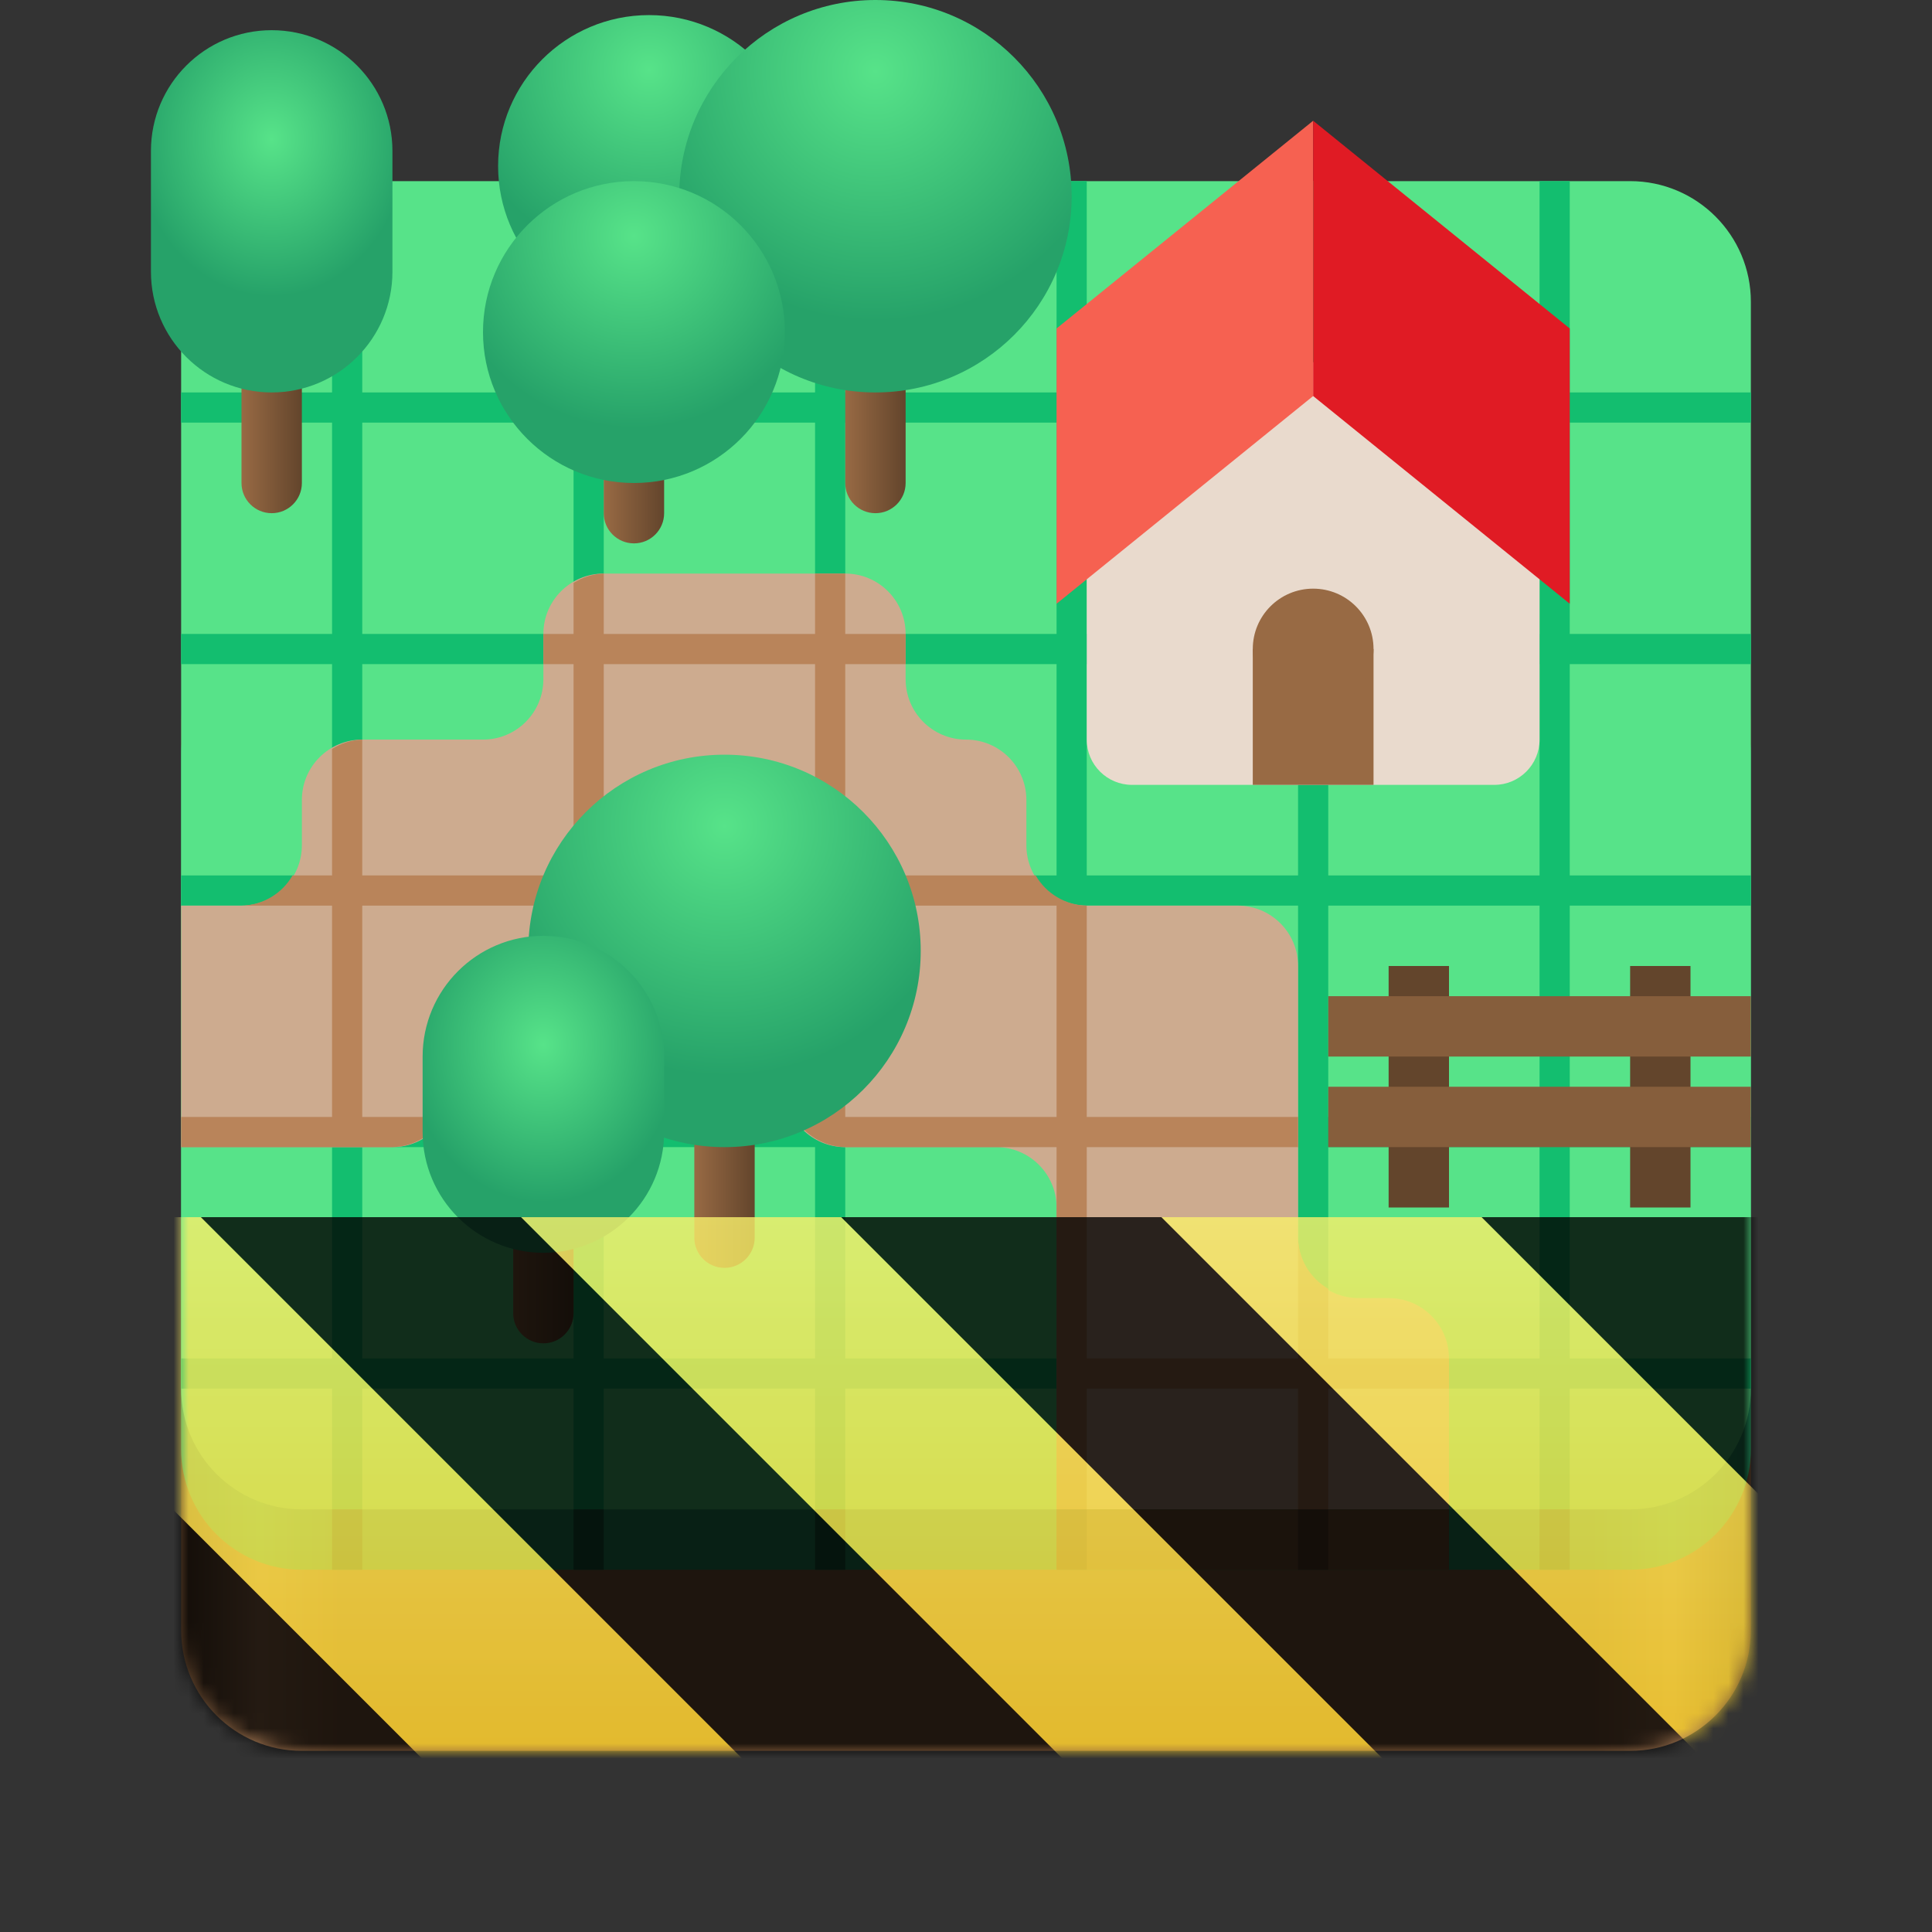 <?xml version="1.0" encoding="UTF-8"?>
<svg height="128px" viewBox="0 0 128 128" width="128px" xmlns="http://www.w3.org/2000/svg" xmlns:xlink="http://www.w3.org/1999/xlink">
    <rect x="0" y="0" width="128" height="128" fill="#333333" stroke="none"/>
    <filter id="a" height="100%" width="100%" x="0%" y="0%">
        <feColorMatrix color-interpolation-filters="sRGB" values="0 0 0 0 1 0 0 0 0 1 0 0 0 0 1 0 0 0 1 0"/>
    </filter>
    <linearGradient id="b" gradientUnits="userSpaceOnUse" x1="12" x2="116" y1="78" y2="78">
        <stop offset="0" stop-color="#63452c"/>
        <stop offset="0.05" stop-color="#b5835a"/>
        <stop offset="0.1" stop-color="#986a44"/>
        <stop offset="0.9" stop-color="#986a44"/>
        <stop offset="0.95" stop-color="#b5835a"/>
        <stop offset="1" stop-color="#63452c"/>
    </linearGradient>
    <linearGradient id="c" gradientTransform="matrix(1 0 0 0.674 0 -84.695)" gradientUnits="userSpaceOnUse" x1="12" x2="116" y1="234" y2="234">
        <stop offset="0" stop-color="#26a269"/>
        <stop offset="0.05" stop-color="#2ec27e"/>
        <stop offset="0.1" stop-color="#26a269"/>
        <stop offset="0.9" stop-color="#26a269"/>
        <stop offset="0.95" stop-color="#2ec27e"/>
        <stop offset="1" stop-color="#26a269"/>
    </linearGradient>
    <clipPath id="d">
        <path d="m 12 38 h 84 v 62 h -84 z m 0 0"/>
    </clipPath>
    <clipPath id="e">
        <path d="m 20 12 h 88 c 4.434 0 8 3.566 8 8 v 72 c 0 4.434 -3.566 8 -8 8 h -88 c -4.434 0 -8 -3.566 -8 -8 v -72 c 0 -4.434 3.566 -8 8 -8 z m 0 0"/>
    </clipPath>
    <linearGradient id="f" gradientUnits="userSpaceOnUse">
        <stop offset="0" stop-color="#986a44"/>
        <stop offset="1" stop-color="#63452c"/>
    </linearGradient>
    <linearGradient id="g" x1="16" x2="20" xlink:href="#f" y1="28" y2="28"/>
    <linearGradient id="h" gradientUnits="userSpaceOnUse">
        <stop offset="0" stop-color="#57e389"/>
        <stop offset="1" stop-color="#26a269"/>
    </linearGradient>
    <radialGradient id="i" cx="43" cy="4.637" r="12.727" xlink:href="#h"/>
    <linearGradient id="j" x1="56" x2="60" xlink:href="#f" y1="28" y2="28"/>
    <radialGradient id="k" cx="58" cy="4.727" r="16.545" xlink:href="#h"/>
    <radialGradient id="l" cx="17" cy="243.37" gradientTransform="matrix(1.125 -0 0 1.304 -1.125 -308.137)" r="8" xlink:href="#h"/>
    <linearGradient id="m" x1="40" x2="44" xlink:href="#f" y1="30" y2="30"/>
    <radialGradient id="n" cx="42" cy="15.637" r="12.727" xlink:href="#h"/>
    <clipPath id="o">
        <path d="m 12 38 h 84 v 62 h -84 z m 0 0"/>
    </clipPath>
    <clipPath id="p">
        <path d="m 20 12 h 88 c 4.434 0 8 3.566 8 8 v 72 c 0 4.434 -3.566 8 -8 8 h -88 c -4.434 0 -8 -3.566 -8 -8 v -72 c 0 -4.434 3.566 -8 8 -8 z m 0 0"/>
    </clipPath>
    <linearGradient id="q" x1="46" x2="50" xlink:href="#f" y1="78" y2="78"/>
    <radialGradient id="r" cx="48" cy="54.727" r="16.545" xlink:href="#h"/>
    <linearGradient id="s" x1="34" x2="38" xlink:href="#f" y1="83" y2="83"/>
    <radialGradient id="t" cx="17" cy="243.37" gradientTransform="matrix(1.125 -0 0 1.304 16.875 -248.137)" r="8" xlink:href="#h"/>
    <clipPath id="u">
        <path d="m 12 38 h 84 v 62 h -84 z m 0 0"/>
    </clipPath>
    <clipPath id="v">
        <path d="m 20 12 h 88 c 4.434 0 8 3.566 8 8 v 72 c 0 4.434 -3.566 8 -8 8 h -88 c -4.434 0 -8 -3.566 -8 -8 v -72 c 0 -4.434 3.566 -8 8 -8 z m 0 0"/>
    </clipPath>
    <clipPath id="w">
        <path d="m 12 38 h 84 v 62 h -84 z m 0 0"/>
    </clipPath>
    <clipPath id="x">
        <path d="m 20 12 h 88 c 4.434 0 8 3.566 8 8 v 72 c 0 4.434 -3.566 8 -8 8 h -88 c -4.434 0 -8 -3.566 -8 -8 v -72 c 0 -4.434 3.566 -8 8 -8 z m 0 0"/>
    </clipPath>
    <clipPath id="y">
        <rect height="128" width="128"/>
    </clipPath>
    <clipPath id="z">
        <rect height="128" width="128"/>
    </clipPath>
    <mask id="A">
        <g filter="url(#a)">
            <g clip-path="url(#z)" filter="url(#a)">
                <g clip-path="url(#y)">
                    <path d="m 20 40 h 88 c 4.418 0 8 3.582 8 8 v 60 c 0 4.418 -3.582 8 -8 8 h -88 c -4.418 0 -8 -3.582 -8 -8 v -60 c 0 -4.418 3.582 -8 8 -8 z m 0 0" fill="url(#b)"/>
                    <path d="m 20 42 h 88 c 4.418 0 8 3.582 8 8 v 46 c 0 4.418 -3.582 8 -8 8 h -88 c -4.418 0 -8 -3.582 -8 -8 v -46 c 0 -4.418 3.582 -8 8 -8 z m 0 0" fill="url(#c)"/>
                    <path d="m 20 12 h 88 c 4.418 0 8 3.582 8 8 v 72 c 0 4.418 -3.582 8 -8 8 h -88 c -4.418 0 -8 -3.582 -8 -8 v -72 c 0 -4.418 3.582 -8 8 -8 z m 0 0" fill="#57e389"/>
                    <path d="m 22 12 v 14 h -10 v 2 h 10 v 14 h -10 v 2 h 10 v 14 h -10 v 2 h 10 v 14 h -10 v 2 h 10 v 14 h -10 v 2 h 10 v 8 h 2 v -8 h 14 v 8 h 2 v -8 h 14 v 8 h 2 v -8 h 14 v 8 h 2 v -8 h 14 v 8 h 2 v -8 h 14 v 8 h 2 v -8 h 12 v -2 h -12 v -14 h 12 v -2 h -12 v -14 h 12 v -2 h -12 v -14 h 12 v -2 h -12 v -14 h 12 v -2 h -12 v -14 h -2 v 14 h -14 v -14 h -2 v 14 h -14 v -14 h -2 v 14 h -14 v -14 h -2 v 14 h -14 v -14 h -2 v 14 h -14 v -14 z m 2 16 h 14 v 14 h -14 z m 16 0 h 14 v 14 h -14 z m 16 0 h 14 v 14 h -14 z m 16 0 h 14 v 14 h -14 z m 16 0 h 14 v 14 h -14 z m -64 16 h 14 v 14 h -14 z m 16 0 h 14 v 14 h -14 z m 16 0 h 14 v 14 h -14 z m 16 0 h 14 v 14 h -14 z m 16 0 h 14 v 14 h -14 z m -64 16 h 14 v 14 h -14 z m 16 0 h 14 v 14 h -14 z m 16 0 h 14 v 14 h -14 z m 16 0 h 14 v 14 h -14 z m 16 0 h 14 v 14 h -14 z m -64 16 h 14 v 14 h -14 z m 16 0 h 14 v 14 h -14 z m 16 0 h 14 v 14 h -14 z m 16 0 h 14 v 14 h -14 z m 16 0 h 14 v 14 h -14 z m 0 0" fill="#13be6f"/>
                    <g clip-path="url(#u)">
                        <g clip-path="url(#v)">
                            <path d="m 70 106 v -26 c 0 -2.211 -1.789 -4 -4 -4 h -10 c -2.211 0 -4 -1.789 -4 -4 v -2 c 0 -2.211 -1.789 -4 -4 -4 h -14 c -2.211 0 -4 1.789 -4 4 v 2 c 0 2.211 -1.789 4 -4 4 h -20 c -2.211 0 -4 -1.789 -4 -4 v -8 c 0 -2.211 1.789 -4 4 -4 h 10 c 2.211 0 4 -1.789 4 -4 v -3 c 0 -2.211 1.789 -4 4 -4 h 8 c 2.211 0 4 -1.789 4 -4 v -3 c 0 -2.211 1.789 -4 4 -4 h 16 c 2.211 0 4 1.789 4 4 v 3 c 0 2.211 1.789 4 4 4 s 4 1.789 4 4 v 3 c 0 2.211 1.789 4 4 4 h 10 c 2.211 0 4 1.789 4 4 v 18 c 0 2.211 1.789 4 4 4 h 2 c 2.211 0 4 1.789 4 4 v 16 c 0 2.211 -1.789 4 -4 4 h -18 c -2.211 0 -4 -1.789 -4 -4 z m 0 0" fill="#cdab8f"/>
                        </g>
                    </g>
                    <path d="m 70 100 h 26 v 4 h -26 z m 0 0" fill="#865e3c"/>
                    <path d="m 18 22 c 1.105 0 2 0.895 2 2 v 8 c 0 1.105 -0.895 2 -2 2 s -2 -0.895 -2 -2 v -8 c 0 -1.105 0.895 -2 2 -2 z m 0 0" fill="url(#g)"/>
                    <path d="m 53 11 c 0 5.523 -4.477 10 -10 10 s -10 -4.477 -10 -10 s 4.477 -10 10 -10 s 10 4.477 10 10 z m 0 0" fill="url(#i)"/>
                    <path d="m 58 22 c 1.105 0 2 0.895 2 2 v 8 c 0 1.105 -0.895 2 -2 2 s -2 -0.895 -2 -2 v -8 c 0 -1.105 0.895 -2 2 -2 z m 0 0" fill="url(#j)"/>
                    <path d="m 71 13 c 0 7.18 -5.82 13 -13 13 s -13 -5.82 -13 -13 s 5.82 -13 13 -13 s 13 5.82 13 13 z m 0 0" fill="url(#k)"/>
                    <path d="m 18 2 c 4.418 0 8 3.582 8 8 v 8 c 0 4.418 -3.582 8 -8 8 s -8 -3.582 -8 -8 v -8 c 0 -4.418 3.582 -8 8 -8 z m 0 0" fill="url(#l)"/>
                    <path d="m 42 24 c 1.105 0 2 0.895 2 2 v 8 c 0 1.105 -0.895 2 -2 2 s -2 -0.895 -2 -2 v -8 c 0 -1.105 0.895 -2 2 -2 z m 0 0" fill="url(#m)"/>
                    <path d="m 52 22 c 0 5.523 -4.477 10 -10 10 s -10 -4.477 -10 -10 s 4.477 -10 10 -10 s 10 4.477 10 10 z m 0 0" fill="url(#n)"/>
                    <path d="m 75 24 h 24 c 1.656 0 3 1.344 3 3 v 22 c 0 1.656 -1.344 3 -3 3 h -24 c -1.656 0 -3 -1.344 -3 -3 v -22 c 0 -1.656 1.344 -3 3 -3 z m 0 0" fill="#e9dacd"/>
                    <path d="m 70 21.762 l 17 -13.762 v 18.238 l -17 13.762 z m 0 0" fill="#f66151"/>
                    <path d="m 83 43 h 8 v 9 h -8 z m 0 0" fill="#986a44"/>
                    <path d="m 91 43 c 0 2.211 -1.789 4 -4 4 s -4 -1.789 -4 -4 s 1.789 -4 4 -4 s 4 1.789 4 4 z m 0 0" fill="#986a44"/>
                    <g clip-path="url(#w)">
                        <g clip-path="url(#x)">
                            <path d="m 40 38 c -0.711 0.023 -1.398 0.238 -2 0.617 v 3.383 h -2 v 2 h 2 v 14 h -14 v -9 c -0.711 0.023 -1.398 0.238 -2 0.617 v 8.383 h -2.617 c -0.699 1.211 -1.984 1.973 -3.383 2 h 6 v 14 h -10 v 2 h 14 c 1.398 -0.027 2.684 -0.789 3.383 -2 h -5.383 v -14 h 14 v 6 h 2 v -6 h 14 v 14 h -1.383 c 0.699 1.211 1.984 1.973 3.383 2 h 14 v 28 h 2 v -12 h 14 v 12 h 2 v -12 h 8 v -2 h -8 v -4.617 c -1.211 -0.699 -1.973 -1.984 -2 -3.383 v 8 h -14 v -14 h 14 v -2 h -14 v -14 c -1.398 -0.027 -2.684 -0.789 -3.383 -2 h -12.617 v -14 h 4 v -2 h -4 v -4 h -2 v 4 h -14 z m 0 6 h 14 v 14 h -14 z m 16 16 h 14 v 14 h -14 z m 0 0" fill="#b9845a"/>
                        </g>
                    </g>
                    <path d="m 104 21.762 l -17 -13.762 v 18.238 l 17 13.762 z m 0 0" fill="#e01b24"/>
                    <path d="m 48 72 c 1.105 0 2 0.895 2 2 v 8 c 0 1.105 -0.895 2 -2 2 s -2 -0.895 -2 -2 v -8 c 0 -1.105 0.895 -2 2 -2 z m 0 0" fill="url(#q)"/>
                    <path d="m 61 63 c 0 7.18 -5.82 13 -13 13 s -13 -5.82 -13 -13 s 5.82 -13 13 -13 s 13 5.82 13 13 z m 0 0" fill="url(#r)"/>
                    <path d="m 92 64 h 4 v 16 h -4 z m 0 0" fill="#63452c"/>
                    <path d="m 108 64 h 4 v 16 h -4 z m 0 0" fill="#63452c"/>
                    <path d="m 88 66 h 28 v 4 h -28 z m 0 0" fill="#865e3c"/>
                    <path d="m 88 72 h 28 v 4 h -28 z m 0 0" fill="#865e3c"/>
                    <path d="m 36 77 c 1.105 0 2 0.895 2 2 v 8 c 0 1.105 -0.895 2 -2 2 s -2 -0.895 -2 -2 v -8 c 0 -1.105 0.895 -2 2 -2 z m 0 0" fill="url(#s)"/>
                    <path d="m 36 62 c 4.418 0 8 3.582 8 8 v 5 c 0 4.418 -3.582 8 -8 8 s -8 -3.582 -8 -8 v -5 c 0 -4.418 3.582 -8 8 -8 z m 0 0" fill="url(#t)"/>
                    <path d="m 86 100 h 2 v 4 h -2 z m 0 0" fill="#63452c"/>
                    <path d="m 70 100 h 2 v 4 h -2 z m 0 0" fill="#63452c"/>
                    <path d="m 102 100 h 2 v 4 h -2 z m 0 0" fill="#186441"/>
                    <path d="m 54 100 h 2 v 4 h -2 z m 0 0" fill="#186441"/>
                    <path d="m 38 100 h 2 v 4 h -2 z m 0 0" fill="#186441"/>
                    <path d="m 22 100 h 2 v 4 h -2 z m 0 0" fill="#186441"/>
                </g>
            </g>
        </g>
    </mask>
    <mask id="B">
        <g filter="url(#a)">
            <rect fill-opacity="0.8" height="184.32" width="184.32" x="-28.16" y="-28.16"/>
        </g>
    </mask>
    <linearGradient id="C" gradientTransform="matrix(0 0.37 -0.985 0 295.385 -30.36)" gradientUnits="userSpaceOnUse" x1="300" x2="428" y1="235" y2="235">
        <stop offset="0" stop-color="#f9f06b"/>
        <stop offset="1" stop-color="#f5c211"/>
    </linearGradient>
    <clipPath id="D">
        <rect height="128" width="128"/>
    </clipPath>
    <clipPath id="E">
        <rect height="128" width="128"/>
    </clipPath>
    <path d="m 20 40 h 88 c 4.418 0 8 3.582 8 8 v 60 c 0 4.418 -3.582 8 -8 8 h -88 c -4.418 0 -8 -3.582 -8 -8 v -60 c 0 -4.418 3.582 -8 8 -8 z m 0 0" fill="url(#b)"/>
    <path d="m 20 42 h 88 c 4.418 0 8 3.582 8 8 v 46 c 0 4.418 -3.582 8 -8 8 h -88 c -4.418 0 -8 -3.582 -8 -8 v -46 c 0 -4.418 3.582 -8 8 -8 z m 0 0" fill="url(#c)"/>
    <path d="m 20 12 h 88 c 4.418 0 8 3.582 8 8 v 72 c 0 4.418 -3.582 8 -8 8 h -88 c -4.418 0 -8 -3.582 -8 -8 v -72 c 0 -4.418 3.582 -8 8 -8 z m 0 0" fill="#57e389"/>
    <path d="m 22 12 v 14 h -10 v 2 h 10 v 14 h -10 v 2 h 10 v 14 h -10 v 2 h 10 v 14 h -10 v 2 h 10 v 14 h -10 v 2 h 10 v 8 h 2 v -8 h 14 v 8 h 2 v -8 h 14 v 8 h 2 v -8 h 14 v 8 h 2 v -8 h 14 v 8 h 2 v -8 h 14 v 8 h 2 v -8 h 12 v -2 h -12 v -14 h 12 v -2 h -12 v -14 h 12 v -2 h -12 v -14 h 12 v -2 h -12 v -14 h 12 v -2 h -12 v -14 h -2 v 14 h -14 v -14 h -2 v 14 h -14 v -14 h -2 v 14 h -14 v -14 h -2 v 14 h -14 v -14 h -2 v 14 h -14 v -14 z m 2 16 h 14 v 14 h -14 z m 16 0 h 14 v 14 h -14 z m 16 0 h 14 v 14 h -14 z m 16 0 h 14 v 14 h -14 z m 16 0 h 14 v 14 h -14 z m -64 16 h 14 v 14 h -14 z m 16 0 h 14 v 14 h -14 z m 16 0 h 14 v 14 h -14 z m 16 0 h 14 v 14 h -14 z m 16 0 h 14 v 14 h -14 z m -64 16 h 14 v 14 h -14 z m 16 0 h 14 v 14 h -14 z m 16 0 h 14 v 14 h -14 z m 16 0 h 14 v 14 h -14 z m 16 0 h 14 v 14 h -14 z m -64 16 h 14 v 14 h -14 z m 16 0 h 14 v 14 h -14 z m 16 0 h 14 v 14 h -14 z m 16 0 h 14 v 14 h -14 z m 16 0 h 14 v 14 h -14 z m 0 0" fill="#13be6f"/>
    <g clip-path="url(#d)">
        <g clip-path="url(#e)">
            <path d="m 70 106 v -26 c 0 -2.211 -1.789 -4 -4 -4 h -10 c -2.211 0 -4 -1.789 -4 -4 v -2 c 0 -2.211 -1.789 -4 -4 -4 h -14 c -2.211 0 -4 1.789 -4 4 v 2 c 0 2.211 -1.789 4 -4 4 h -20 c -2.211 0 -4 -1.789 -4 -4 v -8 c 0 -2.211 1.789 -4 4 -4 h 10 c 2.211 0 4 -1.789 4 -4 v -3 c 0 -2.211 1.789 -4 4 -4 h 8 c 2.211 0 4 -1.789 4 -4 v -3 c 0 -2.211 1.789 -4 4 -4 h 16 c 2.211 0 4 1.789 4 4 v 3 c 0 2.211 1.789 4 4 4 s 4 1.789 4 4 v 3 c 0 2.211 1.789 4 4 4 h 10 c 2.211 0 4 1.789 4 4 v 18 c 0 2.211 1.789 4 4 4 h 2 c 2.211 0 4 1.789 4 4 v 16 c 0 2.211 -1.789 4 -4 4 h -18 c -2.211 0 -4 -1.789 -4 -4 z m 0 0" fill="#cdab8f"/>
        </g>
    </g>
    <path d="m 70 100 h 26 v 4 h -26 z m 0 0" fill="#865e3c"/>
    <path d="m 18 22 c 1.105 0 2 0.895 2 2 v 8 c 0 1.105 -0.895 2 -2 2 s -2 -0.895 -2 -2 v -8 c 0 -1.105 0.895 -2 2 -2 z m 0 0" fill="url(#g)"/>
    <path d="m 53 11 c 0 5.523 -4.477 10 -10 10 s -10 -4.477 -10 -10 s 4.477 -10 10 -10 s 10 4.477 10 10 z m 0 0" fill="url(#i)"/>
    <path d="m 58 22 c 1.105 0 2 0.895 2 2 v 8 c 0 1.105 -0.895 2 -2 2 s -2 -0.895 -2 -2 v -8 c 0 -1.105 0.895 -2 2 -2 z m 0 0" fill="url(#j)"/>
    <path d="m 71 13 c 0 7.18 -5.82 13 -13 13 s -13 -5.82 -13 -13 s 5.82 -13 13 -13 s 13 5.82 13 13 z m 0 0" fill="url(#k)"/>
    <path d="m 18 2 c 4.418 0 8 3.582 8 8 v 8 c 0 4.418 -3.582 8 -8 8 s -8 -3.582 -8 -8 v -8 c 0 -4.418 3.582 -8 8 -8 z m 0 0" fill="url(#l)"/>
    <path d="m 42 24 c 1.105 0 2 0.895 2 2 v 8 c 0 1.105 -0.895 2 -2 2 s -2 -0.895 -2 -2 v -8 c 0 -1.105 0.895 -2 2 -2 z m 0 0" fill="url(#m)"/>
    <path d="m 52 22 c 0 5.523 -4.477 10 -10 10 s -10 -4.477 -10 -10 s 4.477 -10 10 -10 s 10 4.477 10 10 z m 0 0" fill="url(#n)"/>
    <path d="m 75 24 h 24 c 1.656 0 3 1.344 3 3 v 22 c 0 1.656 -1.344 3 -3 3 h -24 c -1.656 0 -3 -1.344 -3 -3 v -22 c 0 -1.656 1.344 -3 3 -3 z m 0 0" fill="#e9dacd"/>
    <path d="m 70 21.762 l 17 -13.762 v 18.238 l -17 13.762 z m 0 0" fill="#f66151"/>
    <path d="m 83 43 h 8 v 9 h -8 z m 0 0" fill="#986a44"/>
    <path d="m 91 43 c 0 2.211 -1.789 4 -4 4 s -4 -1.789 -4 -4 s 1.789 -4 4 -4 s 4 1.789 4 4 z m 0 0" fill="#986a44"/>
    <g clip-path="url(#o)">
        <g clip-path="url(#p)">
            <path d="m 40 38 c -0.711 0.023 -1.398 0.238 -2 0.617 v 3.383 h -2 v 2 h 2 v 14 h -14 v -9 c -0.711 0.023 -1.398 0.238 -2 0.617 v 8.383 h -2.617 c -0.699 1.211 -1.984 1.973 -3.383 2 h 6 v 14 h -10 v 2 h 14 c 1.398 -0.027 2.684 -0.789 3.383 -2 h -5.383 v -14 h 14 v 6 h 2 v -6 h 14 v 14 h -1.383 c 0.699 1.211 1.984 1.973 3.383 2 h 14 v 28 h 2 v -12 h 14 v 12 h 2 v -12 h 8 v -2 h -8 v -4.617 c -1.211 -0.699 -1.973 -1.984 -2 -3.383 v 8 h -14 v -14 h 14 v -2 h -14 v -14 c -1.398 -0.027 -2.684 -0.789 -3.383 -2 h -12.617 v -14 h 4 v -2 h -4 v -4 h -2 v 4 h -14 z m 0 6 h 14 v 14 h -14 z m 16 16 h 14 v 14 h -14 z m 0 0" fill="#b9845a"/>
        </g>
    </g>
    <path d="m 104 21.762 l -17 -13.762 v 18.238 l 17 13.762 z m 0 0" fill="#e01b24"/>
    <path d="m 48 72 c 1.105 0 2 0.895 2 2 v 8 c 0 1.105 -0.895 2 -2 2 s -2 -0.895 -2 -2 v -8 c 0 -1.105 0.895 -2 2 -2 z m 0 0" fill="url(#q)"/>
    <path d="m 61 63 c 0 7.18 -5.82 13 -13 13 s -13 -5.82 -13 -13 s 5.82 -13 13 -13 s 13 5.82 13 13 z m 0 0" fill="url(#r)"/>
    <path d="m 92 64 h 4 v 16 h -4 z m 0 0" fill="#63452c"/>
    <path d="m 108 64 h 4 v 16 h -4 z m 0 0" fill="#63452c"/>
    <path d="m 88 66 h 28 v 4 h -28 z m 0 0" fill="#865e3c"/>
    <path d="m 88 72 h 28 v 4 h -28 z m 0 0" fill="#865e3c"/>
    <path d="m 36 77 c 1.105 0 2 0.895 2 2 v 8 c 0 1.105 -0.895 2 -2 2 s -2 -0.895 -2 -2 v -8 c 0 -1.105 0.895 -2 2 -2 z m 0 0" fill="url(#s)"/>
    <path d="m 36 62 c 4.418 0 8 3.582 8 8 v 5 c 0 4.418 -3.582 8 -8 8 s -8 -3.582 -8 -8 v -5 c 0 -4.418 3.582 -8 8 -8 z m 0 0" fill="url(#t)"/>
    <path d="m 86 100 h 2 v 4 h -2 z m 0 0" fill="#63452c"/>
    <path d="m 70 100 h 2 v 4 h -2 z m 0 0" fill="#63452c"/>
    <g fill="#186441">
        <path d="m 102 100 h 2 v 4 h -2 z m 0 0"/>
        <path d="m 54 100 h 2 v 4 h -2 z m 0 0"/>
        <path d="m 38 100 h 2 v 4 h -2 z m 0 0"/>
        <path d="m 22 100 h 2 v 4 h -2 z m 0 0"/>
    </g>
    <g mask="url(#A)">
        <g clip-path="url(#E)">
            <g mask="url(#B)">
                <g clip-path="url(#D)">
                    <path d="m 128 80.641 v 47.359 h -128 v -47.359 z m 0 0" fill="url(#C)"/>
                    <path d="m 13.309 80.641 l 47.355 47.359 h 21.215 l -47.359 -47.359 z m 42.422 0 l 47.363 47.359 h 21.215 l -47.363 -47.359 z m 42.43 0 l 29.84 29.84 v -21.211 l -8.629 -8.629 z m -98.16 7.906 v 21.215 l 18.238 18.238 h 21.215 z m 0 0"/>
                </g>
            </g>
        </g>
    </g>
</svg>

